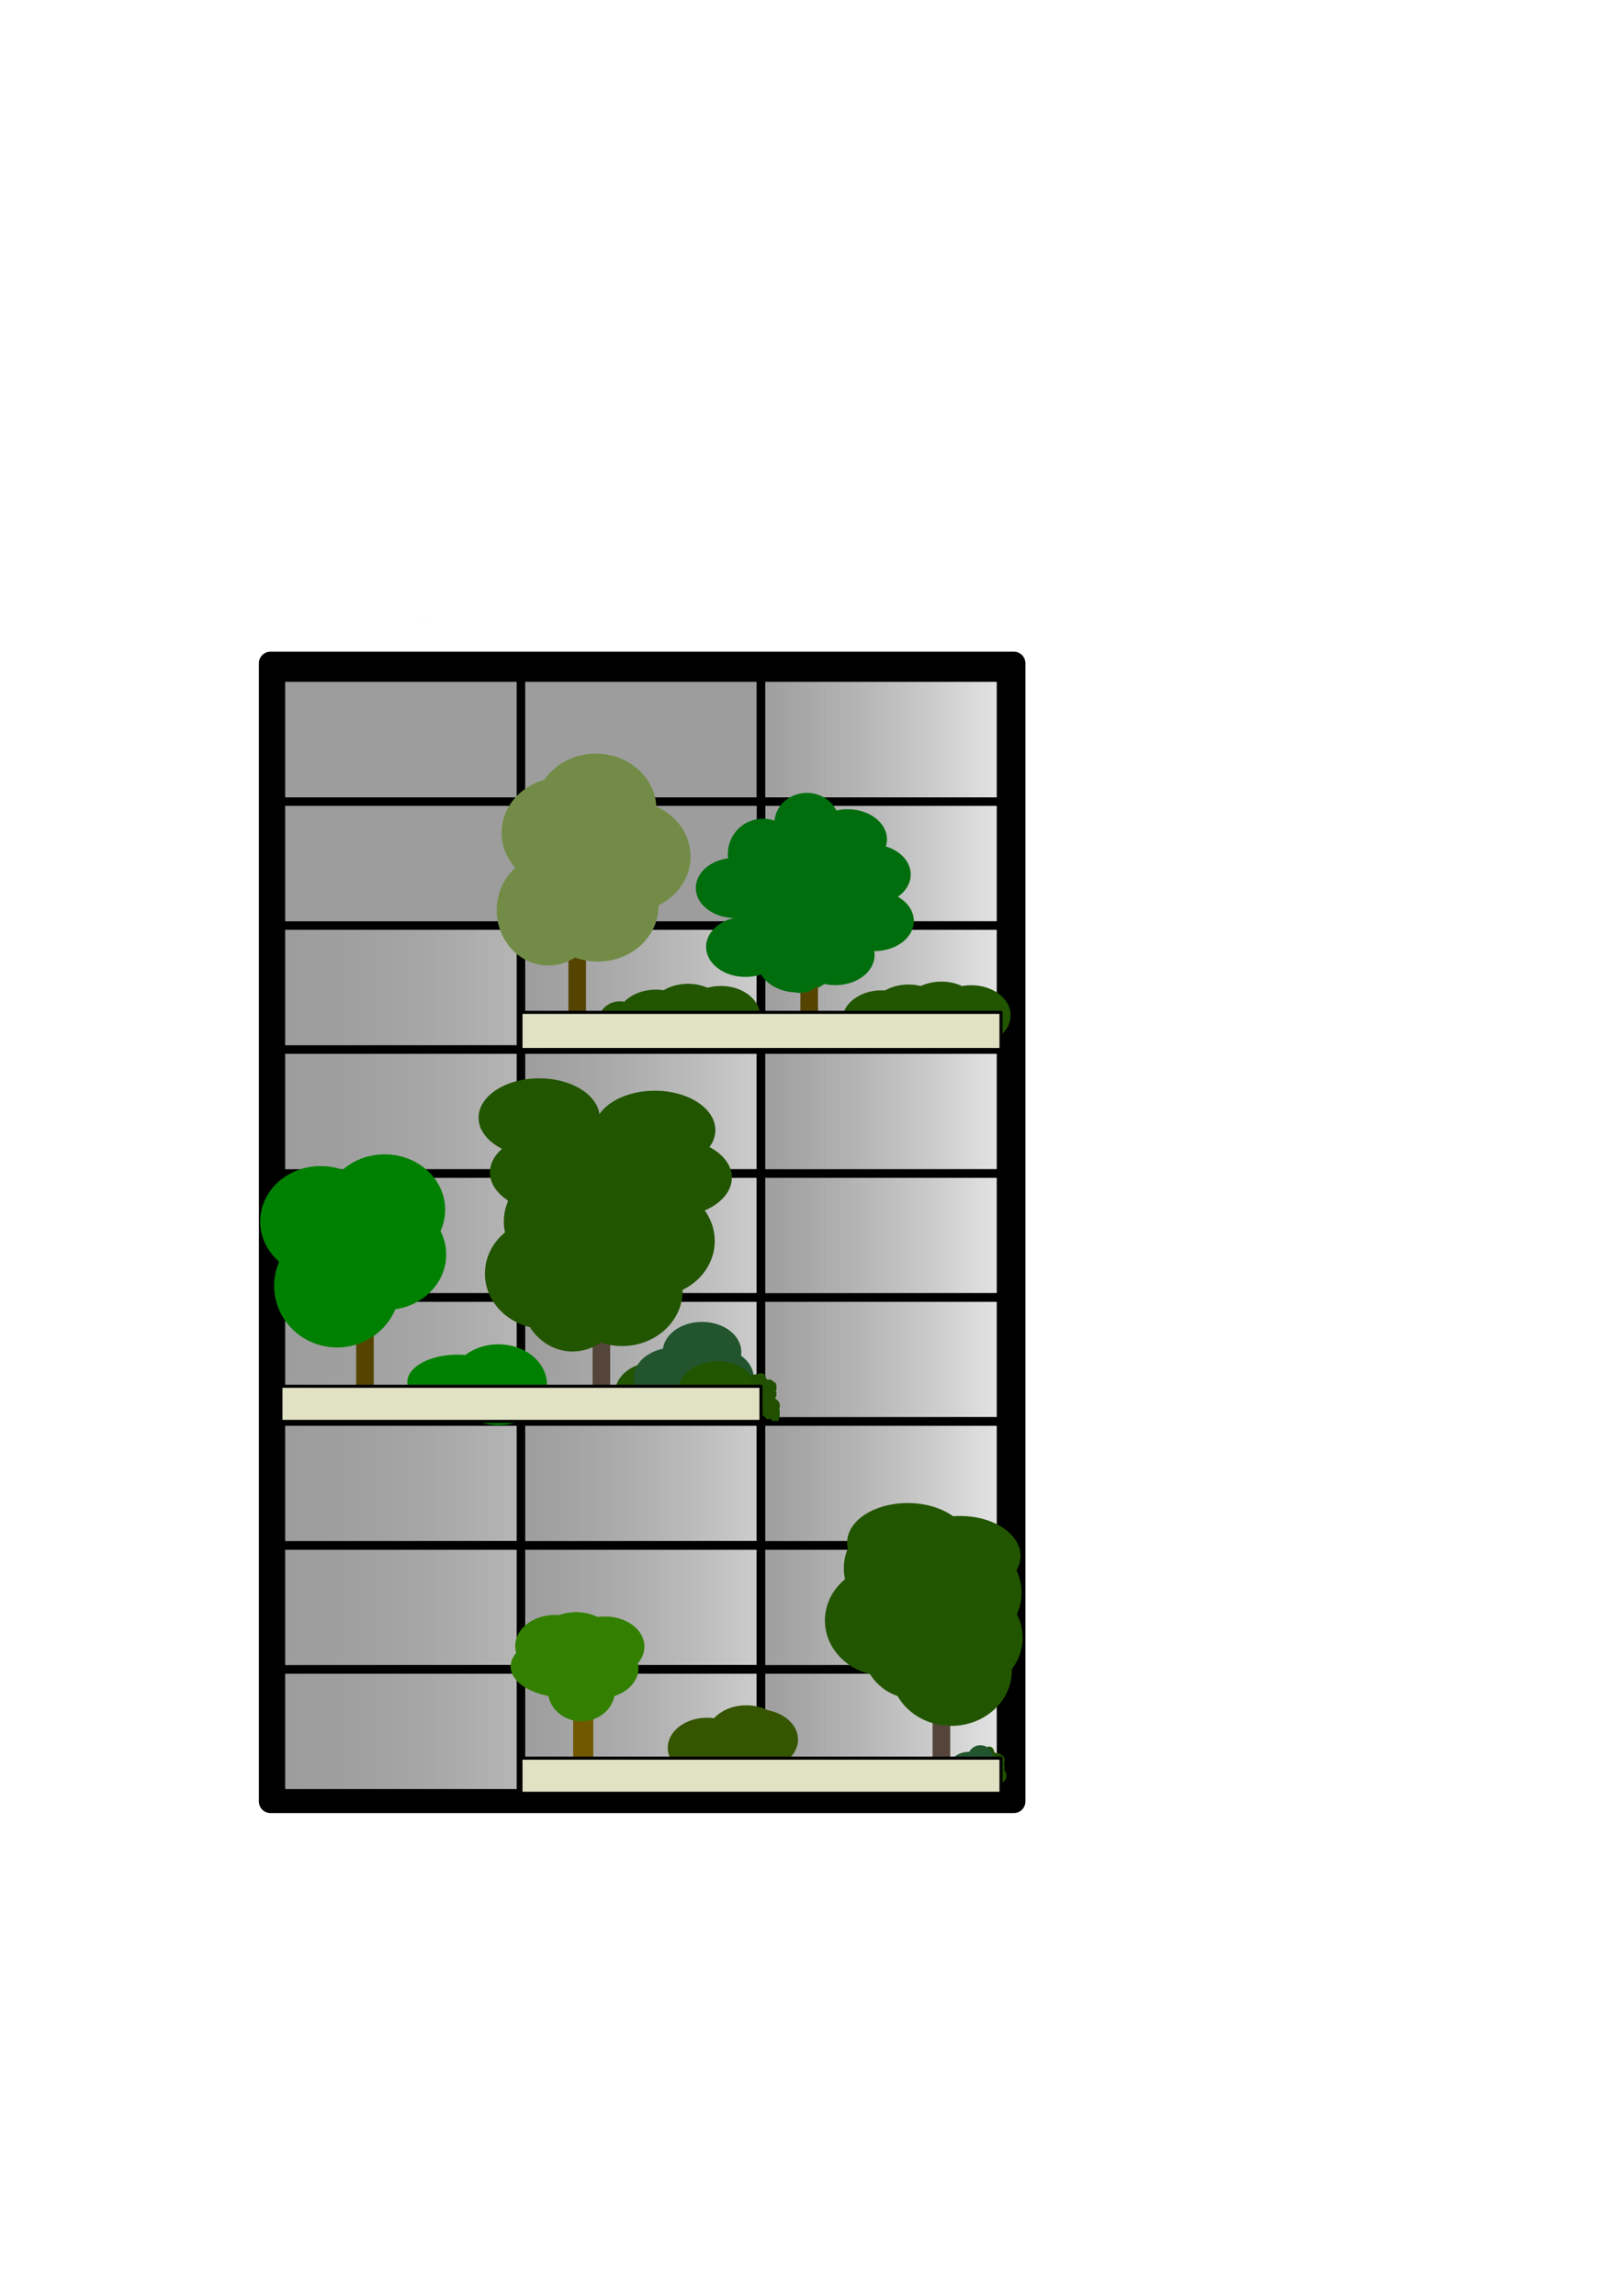 <?xml version="1.0" encoding="UTF-8" standalone="no"?>
<svg
   xmlns:osb="http://www.openswatchbook.org/uri/2009/osb"
   xmlns:dc="http://purl.org/dc/elements/1.1/"
   xmlns:cc="http://creativecommons.org/ns#"
   xmlns:rdf="http://www.w3.org/1999/02/22-rdf-syntax-ns#"
   xmlns:svg="http://www.w3.org/2000/svg"
   xmlns="http://www.w3.org/2000/svg"
   xmlns:xlink="http://www.w3.org/1999/xlink"
   xmlns:sodipodi="http://sodipodi.sourceforge.net/DTD/sodipodi-0.dtd"
   xmlns:inkscape="http://www.inkscape.org/namespaces/inkscape"
   width="210mm"
   height="297mm"
   viewBox="0 0 210 297"
   version="1.1"
   id="svg1399"
   inkscape:version="1.0.1 (3bc2e813f5, 2020-09-07)"
   sodipodi:docname="Building10.svg">
  <defs
     id="defs1393">
    <linearGradient
       inkscape:collect="always"
       id="linearGradient8743">
      <stop
         style="stop-color:#9d9d9d;stop-opacity:1;"
         offset="0"
         id="stop8739" />
      <stop
         style="stop-color:#9d9d9d;stop-opacity:0;"
         offset="1"
         id="stop8741" />
    </linearGradient>
    <linearGradient
       id="linearGradient2490"
       osb:paint="solid">
      <stop
         style="stop-color:#ffffff;stop-opacity:0;"
         offset="0"
         id="stop2488" />
    </linearGradient>
    <linearGradient
       inkscape:collect="always"
       xlink:href="#linearGradient8743"
       id="linearGradient8755"
       x1="97.913"
       y1="95.683"
       x2="130.07"
       y2="95.683"
       gradientUnits="userSpaceOnUse" />
    <linearGradient
       inkscape:collect="always"
       xlink:href="#linearGradient8743"
       id="linearGradient8757"
       x1="66.856"
       y1="95.683"
       x2="99.013"
       y2="95.683"
       gradientUnits="userSpaceOnUse" />
    <linearGradient
       inkscape:collect="always"
       xlink:href="#linearGradient8743"
       id="linearGradient8759"
       x1="35.799"
       y1="95.683"
       x2="67.956"
       y2="95.683"
       gradientUnits="userSpaceOnUse" />
    <linearGradient
       inkscape:collect="always"
       xlink:href="#linearGradient8743"
       id="linearGradient8763"
       x1="97.913"
       y1="111.719"
       x2="130.07"
       y2="111.719"
       gradientUnits="userSpaceOnUse" />
    <linearGradient
       inkscape:collect="always"
       xlink:href="#linearGradient8743"
       id="linearGradient8771"
       x1="97.913"
       y1="127.755"
       x2="130.07"
       y2="127.755"
       gradientUnits="userSpaceOnUse" />
    <linearGradient
       inkscape:collect="always"
       xlink:href="#linearGradient8743"
       id="linearGradient8779"
       x1="97.913"
       y1="143.791"
       x2="130.07"
       y2="143.791"
       gradientUnits="userSpaceOnUse" />
    <linearGradient
       inkscape:collect="always"
       xlink:href="#linearGradient8743"
       id="linearGradient8781"
       x1="66.856"
       y1="143.791"
       x2="99.013"
       y2="143.791"
       gradientUnits="userSpaceOnUse" />
    <linearGradient
       inkscape:collect="always"
       xlink:href="#linearGradient8743"
       id="linearGradient8783"
       x1="35.799"
       y1="143.791"
       x2="67.956"
       y2="143.791"
       gradientUnits="userSpaceOnUse" />
    <linearGradient
       inkscape:collect="always"
       xlink:href="#linearGradient8743"
       id="linearGradient8787"
       x1="97.913"
       y1="159.827"
       x2="130.07"
       y2="159.827"
       gradientUnits="userSpaceOnUse" />
    <linearGradient
       inkscape:collect="always"
       xlink:href="#linearGradient8743"
       id="linearGradient8789"
       x1="66.856"
       y1="159.827"
       x2="99.013"
       y2="159.827"
       gradientUnits="userSpaceOnUse" />
    <linearGradient
       inkscape:collect="always"
       xlink:href="#linearGradient8743"
       id="linearGradient8791"
       x1="35.799"
       y1="159.827"
       x2="67.956"
       y2="159.827"
       gradientUnits="userSpaceOnUse" />
    <linearGradient
       inkscape:collect="always"
       xlink:href="#linearGradient8743"
       id="linearGradient8795"
       x1="97.913"
       y1="175.863"
       x2="130.07"
       y2="175.863"
       gradientUnits="userSpaceOnUse" />
    <linearGradient
       inkscape:collect="always"
       xlink:href="#linearGradient8743"
       id="linearGradient8797"
       x1="66.856"
       y1="175.863"
       x2="99.013"
       y2="175.863"
       gradientUnits="userSpaceOnUse" />
    <linearGradient
       inkscape:collect="always"
       xlink:href="#linearGradient8743"
       id="linearGradient8799"
       x1="35.799"
       y1="175.863"
       x2="67.956"
       y2="175.863"
       gradientUnits="userSpaceOnUse" />
    <linearGradient
       inkscape:collect="always"
       xlink:href="#linearGradient8743"
       id="linearGradient8803"
       x1="97.913"
       y1="191.9"
       x2="130.07"
       y2="191.9"
       gradientUnits="userSpaceOnUse" />
    <linearGradient
       inkscape:collect="always"
       xlink:href="#linearGradient8743"
       id="linearGradient8805"
       x1="66.856"
       y1="191.9"
       x2="99.013"
       y2="191.9"
       gradientUnits="userSpaceOnUse" />
    <linearGradient
       inkscape:collect="always"
       xlink:href="#linearGradient8743"
       id="linearGradient8807"
       x1="35.799"
       y1="191.9"
       x2="67.956"
       y2="191.9"
       gradientUnits="userSpaceOnUse" />
    <linearGradient
       inkscape:collect="always"
       xlink:href="#linearGradient8743"
       id="linearGradient8811"
       x1="97.913"
       y1="207.936"
       x2="130.07"
       y2="207.936"
       gradientUnits="userSpaceOnUse" />
    <linearGradient
       inkscape:collect="always"
       xlink:href="#linearGradient8743"
       id="linearGradient8813"
       x1="66.856"
       y1="207.936"
       x2="99.013"
       y2="207.936"
       gradientUnits="userSpaceOnUse" />
    <linearGradient
       inkscape:collect="always"
       xlink:href="#linearGradient8743"
       id="linearGradient8815"
       x1="35.799"
       y1="207.936"
       x2="67.956"
       y2="207.936"
       gradientUnits="userSpaceOnUse" />
    <linearGradient
       inkscape:collect="always"
       xlink:href="#linearGradient8743"
       id="linearGradient8819"
       x1="97.913"
       y1="223.972"
       x2="130.07"
       y2="223.972"
       gradientUnits="userSpaceOnUse" />
    <linearGradient
       inkscape:collect="always"
       xlink:href="#linearGradient8743"
       id="linearGradient8821"
       x1="66.856"
       y1="223.972"
       x2="99.013"
       y2="223.972"
       gradientUnits="userSpaceOnUse" />
    <linearGradient
       inkscape:collect="always"
       xlink:href="#linearGradient8743"
       id="linearGradient8823"
       x1="35.799"
       y1="223.972"
       x2="67.956"
       y2="223.972"
       gradientUnits="userSpaceOnUse" />
    <linearGradient
       inkscape:collect="always"
       xlink:href="#linearGradient8743"
       id="linearGradient8839"
       x1="33.497"
       y1="160.095"
       x2="163.146"
       y2="160.095"
       gradientUnits="userSpaceOnUse" />
    <linearGradient
       inkscape:collect="always"
       xlink:href="#linearGradient8743"
       id="linearGradient8755-6"
       x1="97.913"
       y1="95.683"
       x2="130.07"
       y2="95.683"
       gradientUnits="userSpaceOnUse" />
    <linearGradient
       inkscape:collect="always"
       xlink:href="#linearGradient8743"
       id="linearGradient8755-6-4"
       x1="97.913"
       y1="95.683"
       x2="130.07"
       y2="95.683"
       gradientUnits="userSpaceOnUse" />
    <linearGradient
       inkscape:collect="always"
       xlink:href="#linearGradient8743"
       id="linearGradient8755-6-0"
       x1="97.913"
       y1="95.683"
       x2="130.07"
       y2="95.683"
       gradientUnits="userSpaceOnUse" />
    <linearGradient
       inkscape:collect="always"
       xlink:href="#linearGradient8743"
       id="linearGradient8755-6-7"
       x1="97.913"
       y1="95.683"
       x2="130.07"
       y2="95.683"
       gradientUnits="userSpaceOnUse" />
  </defs>
  <sodipodi:namedview
     id="base"
     pagecolor="#ffffff"
     bordercolor="#666666"
     borderopacity="1.0"
     inkscape:pageopacity="0.0"
     inkscape:pageshadow="2"
     inkscape:zoom="0.7"
     inkscape:cx="299.18254"
     inkscape:cy="626.59933"
     inkscape:document-units="mm"
     inkscape:current-layer="layer4"
     inkscape:document-rotation="0"
     showgrid="false"
     inkscape:window-width="1357"
     inkscape:window-height="1198"
     inkscape:window-x="5460"
     inkscape:window-y="347"
     inkscape:window-maximized="0" />
  <g
     inkscape:label="Building"
     inkscape:groupmode="layer"
     id="layer1"
     style="display:inline">
    <rect
       style="display:inline;fill:url(#linearGradient8839);fill-opacity:1;fill-rule:evenodd;stroke:#000000;stroke-width:3;stroke-linejoin:round;stroke-miterlimit:0;stroke-dasharray:none;stroke-opacity:1"
       id="rect1962"
       width="96.18"
       height="147.247"
       x="34.997"
       y="85.803" />
  </g>
  <g
     inkscape:groupmode="layer"
     id="layer4"
     inkscape:label="Windows"
     style="display:inline;opacity:1">
    <rect
       style="display:inline;opacity:1;fill:url(#linearGradient8823);fill-opacity:1;fill-rule:nonzero;stroke:#000000;stroke-width:1.1;stroke-linejoin:round;stroke-miterlimit:0;stroke-dasharray:none;stroke-opacity:1"
       id="rect2004-2"
       width="31.057"
       height="16.036"
       x="36.349"
       y="215.954" />
    <rect
       style="display:inline;opacity:1;fill:url(#linearGradient8821);fill-opacity:1;fill-rule:nonzero;stroke:#000000;stroke-width:1.1;stroke-linejoin:round;stroke-miterlimit:0;stroke-dasharray:none;stroke-opacity:1"
       id="rect2004-3-8"
       width="31.057"
       height="16.036"
       x="67.406"
       y="215.954" />
    <rect
       style="display:inline;opacity:1;fill:url(#linearGradient8819);fill-opacity:1;fill-rule:nonzero;stroke:#000000;stroke-width:1.1;stroke-linejoin:round;stroke-miterlimit:0;stroke-dasharray:none;stroke-opacity:1"
       id="rect2004-3-9-1"
       width="31.057"
       height="16.036"
       x="98.463"
       y="215.954" />
    <rect
       style="display:inline;opacity:1;fill:url(#linearGradient8815);fill-opacity:1;fill-rule:nonzero;stroke:#000000;stroke-width:1.1;stroke-linejoin:round;stroke-miterlimit:0;stroke-dasharray:none;stroke-opacity:1"
       id="rect2004-5"
       width="31.057"
       height="16.036"
       x="36.349"
       y="199.918" />
    <rect
       style="display:inline;opacity:1;fill:url(#linearGradient8813);fill-opacity:1;fill-rule:nonzero;stroke:#000000;stroke-width:1.1;stroke-linejoin:round;stroke-miterlimit:0;stroke-dasharray:none;stroke-opacity:1"
       id="rect2004-3-08"
       width="31.057"
       height="16.036"
       x="67.406"
       y="199.918" />
    <rect
       style="display:inline;opacity:1;fill:url(#linearGradient8811);fill-opacity:1;fill-rule:nonzero;stroke:#000000;stroke-width:1.1;stroke-linejoin:round;stroke-miterlimit:0;stroke-dasharray:none;stroke-opacity:1"
       id="rect2004-3-9-3"
       width="31.057"
       height="16.036"
       x="98.463"
       y="199.918" />
    <rect
       style="display:inline;opacity:1;fill:url(#linearGradient8807);fill-opacity:1;fill-rule:nonzero;stroke:#000000;stroke-width:1.1;stroke-linejoin:round;stroke-miterlimit:0;stroke-dasharray:none;stroke-opacity:1"
       id="rect2004-0"
       width="31.057"
       height="16.036"
       x="36.349"
       y="183.881" />
    <rect
       style="display:inline;opacity:1;fill:url(#linearGradient8805);fill-opacity:1;fill-rule:nonzero;stroke:#000000;stroke-width:1.1;stroke-linejoin:round;stroke-miterlimit:0;stroke-dasharray:none;stroke-opacity:1"
       id="rect2004-3-7"
       width="31.057"
       height="16.036"
       x="67.406"
       y="183.881" />
    <rect
       style="display:inline;opacity:1;fill:url(#linearGradient8803);fill-opacity:1;fill-rule:nonzero;stroke:#000000;stroke-width:1.1;stroke-linejoin:round;stroke-miterlimit:0;stroke-dasharray:none;stroke-opacity:1"
       id="rect2004-3-9-5"
       width="31.057"
       height="16.036"
       x="98.463"
       y="183.881" />
    <rect
       style="display:inline;opacity:1;fill:url(#linearGradient8799);fill-opacity:1;fill-rule:nonzero;stroke:#000000;stroke-width:1.1;stroke-linejoin:round;stroke-miterlimit:0;stroke-dasharray:none;stroke-opacity:1"
       id="rect2004-07"
       width="31.057"
       height="16.036"
       x="36.349"
       y="167.845" />
    <rect
       style="display:inline;opacity:1;fill:url(#linearGradient8797);fill-opacity:1;fill-rule:nonzero;stroke:#000000;stroke-width:1.1;stroke-linejoin:round;stroke-miterlimit:0;stroke-dasharray:none;stroke-opacity:1"
       id="rect2004-3-2"
       width="31.057"
       height="16.036"
       x="67.406"
       y="167.845" />
    <rect
       style="display:inline;opacity:1;fill:url(#linearGradient8795);fill-opacity:1;fill-rule:nonzero;stroke:#000000;stroke-width:1.1;stroke-linejoin:round;stroke-miterlimit:0;stroke-dasharray:none;stroke-opacity:1"
       id="rect2004-3-9-33"
       width="31.057"
       height="16.036"
       x="98.463"
       y="167.845" />
    <rect
       style="display:inline;opacity:1;fill:url(#linearGradient8791);fill-opacity:1;fill-rule:nonzero;stroke:#000000;stroke-width:1.1;stroke-linejoin:round;stroke-miterlimit:0;stroke-dasharray:none;stroke-opacity:1"
       id="rect2004-8"
       width="31.057"
       height="16.036"
       x="36.349"
       y="151.809" />
    <rect
       style="display:inline;opacity:1;fill:url(#linearGradient8789);fill-opacity:1;fill-rule:nonzero;stroke:#000000;stroke-width:1.1;stroke-linejoin:round;stroke-miterlimit:0;stroke-dasharray:none;stroke-opacity:1"
       id="rect2004-3-96"
       width="31.057"
       height="16.036"
       x="67.406"
       y="151.809" />
    <rect
       style="display:inline;opacity:1;fill:url(#linearGradient8787);fill-opacity:1;fill-rule:nonzero;stroke:#000000;stroke-width:1.1;stroke-linejoin:round;stroke-miterlimit:0;stroke-dasharray:none;stroke-opacity:1"
       id="rect2004-3-9-7"
       width="31.057"
       height="16.036"
       x="98.463"
       y="151.809" />
    <rect
       style="display:inline;opacity:1;fill:url(#linearGradient8783);fill-opacity:1;fill-rule:nonzero;stroke:#000000;stroke-width:1.1;stroke-linejoin:round;stroke-miterlimit:0;stroke-dasharray:none;stroke-opacity:1"
       id="rect2004-7"
       width="31.057"
       height="16.036"
       x="36.349"
       y="135.773" />
    <rect
       style="display:inline;opacity:1;fill:url(#linearGradient8781);fill-opacity:1;fill-rule:nonzero;stroke:#000000;stroke-width:1.1;stroke-linejoin:round;stroke-miterlimit:0;stroke-dasharray:none;stroke-opacity:1"
       id="rect2004-3-5"
       width="31.057"
       height="16.036"
       x="67.406"
       y="135.773" />
    <rect
       style="display:inline;opacity:1;fill:url(#linearGradient8779);fill-opacity:1;fill-rule:nonzero;stroke:#000000;stroke-width:1.1;stroke-linejoin:round;stroke-miterlimit:0;stroke-dasharray:none;stroke-opacity:1"
       id="rect2004-3-9-50"
       width="31.057"
       height="16.036"
       x="98.463"
       y="135.773" />
    <rect
       style="display:inline;opacity:1;fill:url(#linearGradient8771);fill-opacity:1;fill-rule:nonzero;stroke:#000000;stroke-width:1.1;stroke-linejoin:round;stroke-miterlimit:0;stroke-dasharray:none;stroke-opacity:1"
       id="rect2004-3-9-9"
       width="31.057"
       height="16.036"
       x="98.463"
       y="119.737" />
    <rect
       style="display:inline;opacity:1;fill:url(#linearGradient8763);fill-opacity:1;fill-rule:nonzero;stroke:#000000;stroke-width:1.1;stroke-linejoin:round;stroke-miterlimit:0;stroke-dasharray:none;stroke-opacity:1"
       id="rect2004-3-9-51"
       width="31.057"
       height="16.036"
       x="98.463"
       y="103.701" />
    <rect
       style="display:inline;opacity:1;fill:url(#linearGradient8759);fill-opacity:1;fill-rule:nonzero;stroke:#000000;stroke-width:1.1;stroke-linejoin:round;stroke-miterlimit:0;stroke-dasharray:none;stroke-opacity:1"
       id="rect2004-4"
       width="31.057"
       height="16.036"
       x="36.349"
       y="119.737" />
    <rect
       style="display:inline;opacity:1;fill:url(#linearGradient8757);fill-opacity:1;fill-rule:nonzero;stroke:#000000;stroke-width:1.1;stroke-linejoin:round;stroke-miterlimit:0;stroke-dasharray:none;stroke-opacity:1"
       id="rect2004-3-79"
       width="31.057"
       height="16.036"
       x="67.406"
       y="119.737" />
    <rect
       style="display:inline;opacity:1;fill:url(#linearGradient8755);fill-opacity:1;fill-rule:nonzero;stroke:#000000;stroke-width:1.1;stroke-linejoin:round;stroke-miterlimit:0;stroke-dasharray:none;stroke-opacity:1"
       id="rect2004-3-9-517"
       width="31.057"
       height="16.036"
       x="67.406"
       y="103.701" />
    <rect
       style="display:inline;opacity:1;fill:url(#linearGradient8755-6);fill-opacity:1;fill-rule:nonzero;stroke:#000000;stroke-width:1.1;stroke-linejoin:round;stroke-miterlimit:0;stroke-dasharray:none;stroke-opacity:1"
       id="rect2004-3-9-517-3"
       width="31.057"
       height="16.036"
       x="36.349"
       y="103.701" />
    <rect
       style="display:inline;opacity:1;fill:url(#linearGradient8755-6-4);fill-opacity:1;fill-rule:nonzero;stroke:#000000;stroke-width:1.1;stroke-linejoin:round;stroke-miterlimit:0;stroke-dasharray:none;stroke-opacity:1"
       id="rect2004-3-9-517-3-6"
       width="31.057"
       height="16.036"
       x="36.349"
       y="87.664" />
    <rect
       style="display:inline;opacity:1;fill:url(#linearGradient8755-6-0);fill-opacity:1;fill-rule:nonzero;stroke:#000000;stroke-width:1.1;stroke-linejoin:round;stroke-miterlimit:0;stroke-dasharray:none;stroke-opacity:1"
       id="rect2004-3-9-517-3-5"
       width="31.057"
       height="16.036"
       x="67.406"
       y="87.664" />
    <rect
       style="display:inline;opacity:1;fill:url(#linearGradient8755-6-7);fill-opacity:1;fill-rule:nonzero;stroke:#000000;stroke-width:1.1;stroke-linejoin:round;stroke-miterlimit:0;stroke-dasharray:none;stroke-opacity:1"
       id="rect2004-3-9-517-3-7"
       width="31.057"
       height="16.036"
       x="98.463"
       y="87.664" />
  </g>
  <g
     inkscape:groupmode="layer"
     id="layer6"
     inkscape:label="Trees"
     style="display:inline">
    <rect
       style="opacity:1;fill:#554400;fill-opacity:1;fill-rule:nonzero;stroke:none;stroke-width:0.4;stroke-linejoin:round;stroke-miterlimit:0;stroke-dasharray:none;stroke-opacity:1"
       id="rect8916"
       width="2.277"
       height="22.276"
       x="46.082"
       y="156.962" />
    <ellipse
       style="opacity:1;fill:#008000;fill-opacity:1;fill-rule:nonzero;stroke:none;stroke-width:0.4;stroke-linejoin:round;stroke-miterlimit:0;stroke-dasharray:none;stroke-opacity:1"
       id="path9074"
       cx="41.499"
       cy="158.014"
       rx="7.835"
       ry="7.166" />
    <path
       style="opacity:1;fill:#205000;fill-opacity:1;fill-rule:nonzero;stroke:none;stroke-width:0.4;stroke-linejoin:round;stroke-miterlimit:0;stroke-dasharray:none;stroke-opacity:1"
       id="path9076"
       sodipodi:type="arc"
       sodipodi:cx="54.882126"
       sodipodi:cy="80.631874"
       sodipodi:rx="0.058465209"
       sodipodi:ry="0.016704345"
       sodipodi:start="6.24594"
       sodipodi:end="6.245172"
       sodipodi:arc-type="slice"
       d="m 54.941,80.631 a 0.058,0.017 0 0 1 -0.056,0.017 0.058,0.017 0 0 1 -0.061,-0.016 0.058,0.017 0 0 1 0.056,-0.017 0.058,0.017 0 0 1 0.061,0.016 l -0.058,6.35e-4 z" />
    <ellipse
       style="display:inline;opacity:1;fill:#008000;fill-opacity:1;fill-rule:nonzero;stroke:none;stroke-width:0.4;stroke-linejoin:round;stroke-miterlimit:0;stroke-dasharray:none;stroke-opacity:1"
       id="path9074-1"
       cx="49.765"
       cy="156.499"
       rx="7.835"
       ry="7.166" />
    <ellipse
       style="display:inline;opacity:1;fill:#008000;fill-opacity:1;fill-rule:nonzero;stroke:none;stroke-width:0.4;stroke-linejoin:round;stroke-miterlimit:0;stroke-dasharray:none;stroke-opacity:1"
       id="path9074-97"
       cx="49.899"
       cy="162.299"
       rx="7.835"
       ry="7.166" />
    <ellipse
       style="display:inline;opacity:1;fill:#008000;fill-opacity:1;fill-rule:nonzero;stroke:none;stroke-width:0.4;stroke-linejoin:round;stroke-miterlimit:0;stroke-dasharray:none;stroke-opacity:1"
       id="path9074-19"
       cx="43.62"
       cy="166.333"
       rx="8.15"
       ry="7.981" />
    <ellipse
       style="opacity:1;fill:#008000;fill-opacity:1;fill-rule:nonzero;stroke:none;stroke-width:0.4;stroke-linejoin:round;stroke-miterlimit:0;stroke-dasharray:none;stroke-opacity:1"
       id="path9129"
       cx="39.653"
       cy="169.319"
       rx="1.071"
       ry="0.757" />
    <rect
       style="display:inline;opacity:1;fill:#554439;fill-opacity:1;fill-rule:nonzero;stroke:none;stroke-width:0.4;stroke-linejoin:round;stroke-miterlimit:0;stroke-dasharray:none;stroke-opacity:1"
       id="rect8916-2"
       width="2.277"
       height="22.276"
       x="120.667"
       y="206.503" />
    <ellipse
       style="display:inline;opacity:1;fill:#225500;fill-opacity:1;fill-rule:nonzero;stroke:none;stroke-width:0.4;stroke-linejoin:round;stroke-miterlimit:0;stroke-dasharray:none;stroke-opacity:1"
       id="path9074-5"
       cx="114.572"
       cy="209.634"
       rx="7.835"
       ry="7.166" />
    <path
       style="display:inline;opacity:1;fill:#225500;fill-opacity:1;fill-rule:nonzero;stroke:none;stroke-width:0.4;stroke-linejoin:round;stroke-miterlimit:0;stroke-dasharray:none;stroke-opacity:1"
       id="path9076-4"
       sodipodi:type="arc"
       sodipodi:cx="98.410057"
       sodipodi:cy="210.35361"
       sodipodi:rx="0.058465209"
       sodipodi:ry="0.016704345"
       sodipodi:start="6.24594"
       sodipodi:end="6.245172"
       sodipodi:arc-type="slice"
       d="m 98.468,210.353 a 0.058,0.017 0 0 1 -0.056,0.017 0.058,0.017 0 0 1 -0.061,-0.016 0.058,0.017 0 0 1 0.056,-0.017 0.058,0.017 0 0 1 0.061,0.016 l -0.058,6.4e-4 z" />
    <ellipse
       style="display:inline;opacity:1;fill:#225500;fill-opacity:1;fill-rule:nonzero;stroke:none;stroke-width:0.4;stroke-linejoin:round;stroke-miterlimit:0;stroke-dasharray:none;stroke-opacity:1"
       id="path9074-9-4"
       cx="117.017"
       cy="202.888"
       rx="7.835"
       ry="7.166" />
    <ellipse
       style="display:inline;opacity:1;fill:#225500;fill-opacity:1;fill-rule:nonzero;stroke:none;stroke-width:0.4;stroke-linejoin:round;stroke-miterlimit:0;stroke-dasharray:none;stroke-opacity:1"
       id="path9074-1-5"
       cx="124.35"
       cy="206.04"
       rx="7.835"
       ry="7.166" />
    <ellipse
       style="display:inline;opacity:1;fill:#225500;fill-opacity:1;fill-rule:nonzero;stroke:none;stroke-width:0.4;stroke-linejoin:round;stroke-miterlimit:0;stroke-dasharray:none;stroke-opacity:1"
       id="path9074-4-2"
       cx="124.216"
       cy="201.278"
       rx="7.835"
       ry="5.162" />
    <ellipse
       style="display:inline;opacity:1;fill:#225500;fill-opacity:1;fill-rule:nonzero;stroke:none;stroke-width:0.4;stroke-linejoin:round;stroke-miterlimit:0;stroke-dasharray:none;stroke-opacity:1"
       id="path9074-97-5"
       cx="124.484"
       cy="211.84"
       rx="7.835"
       ry="7.166" />
    <ellipse
       style="display:inline;opacity:1;fill:#225500;fill-opacity:1;fill-rule:nonzero;stroke:none;stroke-width:0.4;stroke-linejoin:round;stroke-miterlimit:0;stroke-dasharray:none;stroke-opacity:1"
       id="path9074-19-2"
       cx="118.072"
       cy="212.467"
       rx="6.68"
       ry="7.246" />
    <ellipse
       style="display:inline;opacity:1;fill:#225500;fill-opacity:1;fill-rule:nonzero;stroke:none;stroke-width:0.4;stroke-linejoin:round;stroke-miterlimit:0;stroke-dasharray:none;stroke-opacity:1"
       id="path9074-2-4"
       cx="117.452"
       cy="199.537"
       rx="7.835"
       ry="5.095" />
    <ellipse
       style="display:inline;opacity:1;fill:#225500;fill-opacity:1;fill-rule:nonzero;stroke:none;stroke-width:0.4;stroke-linejoin:round;stroke-miterlimit:0;stroke-dasharray:none;stroke-opacity:1"
       id="path9074-6-3"
       cx="123.09"
       cy="216.101"
       rx="7.835"
       ry="7.166" />
    <rect
       style="display:inline;opacity:1;fill:#705800;fill-opacity:1;fill-rule:nonzero;stroke:none;stroke-width:0.4;stroke-linejoin:round;stroke-miterlimit:0;stroke-dasharray:none;stroke-opacity:1"
       id="rect8916-8"
       width="2.604"
       height="12.528"
       x="74.162"
       y="216.852" />
    <path
       style="display:inline;opacity:1;fill:#008000;fill-opacity:1;fill-rule:nonzero;stroke:none;stroke-width:0.4;stroke-linejoin:round;stroke-miterlimit:0;stroke-dasharray:none;stroke-opacity:1"
       id="path9076-7"
       sodipodi:type="arc"
       sodipodi:cx="45.365417"
       sodipodi:cy="169.90686"
       sodipodi:rx="0.066868626"
       sodipodi:ry="0.0093946066"
       sodipodi:start="6.24594"
       sodipodi:end="6.245172"
       sodipodi:arc-type="slice"
       d="m 45.432,169.907 a 0.067,0.009 0 0 1 -0.064,0.01 0.067,0.009 0 0 1 -0.069,-0.009 0.067,0.009 0 0 1 0.064,-0.01 0.067,0.009 0 0 1 0.069,0.009 l -0.067,3.6e-4 z" />
    <ellipse
       style="display:inline;opacity:1;fill:#338000;fill-opacity:1;fill-rule:nonzero;stroke:none;stroke-width:0.4;stroke-linejoin:round;stroke-miterlimit:0;stroke-dasharray:none;stroke-opacity:1"
       id="path9074-1-2"
       cx="73.296"
       cy="215.589"
       rx="7.224"
       ry="4.03" />
    <ellipse
       style="display:inline;opacity:1;fill:#338000;fill-opacity:1;fill-rule:nonzero;stroke:none;stroke-width:0.4;stroke-linejoin:round;stroke-miterlimit:0;stroke-dasharray:none;stroke-opacity:1"
       id="path9074-4-8"
       cx="74.546"
       cy="212.452"
       rx="5.086"
       ry="3.897" />
    <ellipse
       style="display:inline;opacity:1;fill:#338000;fill-opacity:1;fill-rule:nonzero;stroke:none;stroke-width:0.4;stroke-linejoin:round;stroke-miterlimit:0;stroke-dasharray:none;stroke-opacity:1"
       id="path9074-2-7"
       cx="75.229"
       cy="218.652"
       rx="4.351"
       ry="4.03" />
    <ellipse
       style="display:inline;opacity:1;fill:#338000;fill-opacity:1;fill-rule:nonzero;stroke:none;stroke-width:0.4;stroke-linejoin:round;stroke-miterlimit:0;stroke-dasharray:none;stroke-opacity:1"
       id="path9074-4-8-77"
       cx="77.521"
       cy="215.82"
       rx="5.086"
       ry="3.897" />
    <ellipse
       style="display:inline;opacity:1;fill:#365500;fill-opacity:1;fill-rule:nonzero;stroke:none;stroke-width:0.4;stroke-linejoin:round;stroke-miterlimit:0;stroke-dasharray:none;stroke-opacity:1"
       id="path9074-4-8-4"
       cx="91.486"
       cy="226.11"
       rx="5.086"
       ry="3.897" />
    <ellipse
       style="display:inline;opacity:1;fill:#365500;fill-opacity:1;fill-rule:nonzero;stroke:none;stroke-width:0.4;stroke-linejoin:round;stroke-miterlimit:0;stroke-dasharray:none;stroke-opacity:1"
       id="path9074-4-8-25"
       cx="96.564"
       cy="224.506"
       rx="5.086"
       ry="3.897" />
    <ellipse
       style="display:inline;opacity:1;fill:#365500;fill-opacity:1;fill-rule:nonzero;stroke:none;stroke-width:0.4;stroke-linejoin:round;stroke-miterlimit:0;stroke-dasharray:none;stroke-opacity:1"
       id="path9074-4-8-69"
       cx="98.168"
       cy="225.041"
       rx="5.086"
       ry="3.897" />
    <ellipse
       style="opacity:1;fill:#365500;fill-opacity:1;fill-rule:nonzero;stroke:none;stroke-width:0.4;stroke-linejoin:round;stroke-miterlimit:0;stroke-dasharray:none;stroke-opacity:1"
       id="path9259"
       cx="99.972"
       cy="226.11"
       rx="0.601"
       ry="0.535" />
    <ellipse
       style="opacity:1;fill:#365500;fill-opacity:1;fill-rule:nonzero;stroke:none;stroke-width:0.4;stroke-linejoin:round;stroke-miterlimit:0;stroke-dasharray:none;stroke-opacity:1"
       id="path9261"
       cx="100.039"
       cy="223.972"
       rx="0.535"
       ry="0.267" />
    <rect
       style="display:inline;opacity:1;fill:#554439;fill-opacity:1;fill-rule:nonzero;stroke:none;stroke-width:0.4;stroke-linejoin:round;stroke-miterlimit:0;stroke-dasharray:none;stroke-opacity:1"
       id="rect8916-2-7"
       width="2.277"
       height="22.276"
       x="76.674"
       y="161.629" />
    <ellipse
       style="display:inline;opacity:1;fill:#225500;fill-opacity:1;fill-rule:nonzero;stroke:none;stroke-width:0.4;stroke-linejoin:round;stroke-miterlimit:0;stroke-dasharray:none;stroke-opacity:1"
       id="path9074-5-9"
       cx="70.579"
       cy="164.761"
       rx="7.835"
       ry="7.166" />
    <ellipse
       style="display:inline;opacity:1;fill:#225500;fill-opacity:1;fill-rule:nonzero;stroke:none;stroke-width:0.4;stroke-linejoin:round;stroke-miterlimit:0;stroke-dasharray:none;stroke-opacity:1"
       id="path9074-9-4-8"
       cx="73.024"
       cy="158.015"
       rx="7.835"
       ry="7.166" />
    <ellipse
       style="display:inline;opacity:1;fill:#225500;fill-opacity:1;fill-rule:nonzero;stroke:none;stroke-width:0.4;stroke-linejoin:round;stroke-miterlimit:0;stroke-dasharray:none;stroke-opacity:1"
       id="path9074-1-5-2"
       cx="80.357"
       cy="161.167"
       rx="7.835"
       ry="7.166" />
    <ellipse
       style="display:inline;opacity:1;fill:#225500;fill-opacity:1;fill-rule:nonzero;stroke:none;stroke-width:0.4;stroke-linejoin:round;stroke-miterlimit:0;stroke-dasharray:none;stroke-opacity:1"
       id="path9074-4-2-3"
       cx="80.223"
       cy="156.405"
       rx="7.835"
       ry="5.162" />
    <ellipse
       style="display:inline;opacity:1;fill:#225500;fill-opacity:1;fill-rule:nonzero;stroke:none;stroke-width:0.4;stroke-linejoin:round;stroke-miterlimit:0;stroke-dasharray:none;stroke-opacity:1"
       id="path9074-97-5-3"
       cx="80.491"
       cy="166.967"
       rx="7.835"
       ry="7.166" />
    <ellipse
       style="display:inline;opacity:1;fill:#225500;fill-opacity:1;fill-rule:nonzero;stroke:none;stroke-width:0.4;stroke-linejoin:round;stroke-miterlimit:0;stroke-dasharray:none;stroke-opacity:1"
       id="path9074-19-2-0"
       cx="74.079"
       cy="167.593"
       rx="6.68"
       ry="7.246" />
    <ellipse
       style="display:inline;opacity:1;fill:#225500;fill-opacity:1;fill-rule:nonzero;stroke:none;stroke-width:0.4;stroke-linejoin:round;stroke-miterlimit:0;stroke-dasharray:none;stroke-opacity:1"
       id="path9074-2-4-5"
       cx="73.459"
       cy="154.664"
       rx="7.835"
       ry="5.095" />
    <ellipse
       style="display:inline;opacity:1;fill:#225500;fill-opacity:1;fill-rule:nonzero;stroke:none;stroke-width:0.4;stroke-linejoin:round;stroke-miterlimit:0;stroke-dasharray:none;stroke-opacity:1"
       id="path9074-6-3-0"
       cx="84.643"
       cy="160.537"
       rx="7.835"
       ry="7.166" />
    <ellipse
       style="display:inline;opacity:1;fill:#225500;fill-opacity:1;fill-rule:nonzero;stroke:none;stroke-width:0.4;stroke-linejoin:round;stroke-miterlimit:0;stroke-dasharray:none;stroke-opacity:1"
       id="path9074-4-8-69-7-8"
       cx="84.686"
       cy="180.116"
       rx="5.086"
       ry="3.897" />
    <ellipse
       style="display:inline;opacity:1;fill:#22552e;fill-opacity:1;fill-rule:nonzero;stroke:none;stroke-width:0.4;stroke-linejoin:round;stroke-miterlimit:0;stroke-dasharray:none;stroke-opacity:1"
       id="path9074-4-8-69-9-0"
       cx="87.091"
       cy="178.245"
       rx="5.086"
       ry="3.897" />
    <ellipse
       style="display:inline;opacity:1;fill:#22552e;fill-opacity:1;fill-rule:nonzero;stroke:none;stroke-width:0.4;stroke-linejoin:round;stroke-miterlimit:0;stroke-dasharray:none;stroke-opacity:1"
       id="path9074-4-8-69-4-1"
       cx="90.833"
       cy="174.904"
       rx="5.086"
       ry="3.897" />
    <ellipse
       style="display:inline;opacity:1;fill:#22552e;fill-opacity:1;fill-rule:nonzero;stroke:none;stroke-width:0.4;stroke-linejoin:round;stroke-miterlimit:0;stroke-dasharray:none;stroke-opacity:1"
       id="path9074-4-8-69-8-4"
       cx="92.436"
       cy="178.245"
       rx="5.086"
       ry="3.897" />
    <ellipse
       style="display:inline;opacity:1;fill:#225500;fill-opacity:1;fill-rule:nonzero;stroke:none;stroke-width:0.4;stroke-linejoin:round;stroke-miterlimit:0;stroke-dasharray:none;stroke-opacity:1"
       id="path9074-4-8-69-5-5"
       cx="92.837"
       cy="179.982"
       rx="5.086"
       ry="3.897" />
    <ellipse
       style="opacity:1;fill:#205000;fill-opacity:1;fill-rule:nonzero;stroke:none;stroke-width:0.4;stroke-linejoin:round;stroke-miterlimit:0;stroke-dasharray:none;stroke-opacity:1"
       id="path9494"
       cx="99.466"
       cy="180.346"
       rx="1.003"
       ry="1.008" />
    <ellipse
       style="opacity:1;fill:#205000;fill-opacity:1;fill-rule:nonzero;stroke:none;stroke-width:0.4;stroke-linejoin:round;stroke-miterlimit:0;stroke-dasharray:none;stroke-opacity:1"
       id="path9496"
       cx="98.535"
       cy="178.937"
       rx="0.952"
       ry="0.785" />
    <circle
       style="opacity:1;fill:#205000;fill-opacity:1;fill-rule:nonzero;stroke:none;stroke-width:0.4;stroke-linejoin:round;stroke-miterlimit:0;stroke-dasharray:none;stroke-opacity:1"
       id="path9498"
       cx="98.46"
       cy="178.277"
       r="0.643" />
    <ellipse
       style="opacity:1;fill:#205000;fill-opacity:1;fill-rule:nonzero;stroke:none;stroke-width:0.4;stroke-linejoin:round;stroke-miterlimit:0;stroke-dasharray:none;stroke-opacity:1"
       id="path9500"
       cx="99.571"
       cy="179.284"
       rx="0.651"
       ry="0.823" />
    <ellipse
       style="opacity:1;fill:#205000;fill-opacity:1;fill-rule:nonzero;stroke:none;stroke-width:0.4;stroke-linejoin:round;stroke-miterlimit:0;stroke-dasharray:none;stroke-opacity:1"
       id="path9502"
       cx="99.033"
       cy="179.897"
       rx="0.571"
       ry="0.56" />
    <ellipse
       style="opacity:1;fill:#205000;fill-opacity:1;fill-rule:nonzero;stroke:none;stroke-width:0.4;stroke-linejoin:round;stroke-miterlimit:0;stroke-dasharray:none;stroke-opacity:1"
       id="path9504"
       cx="99.713"
       cy="179.279"
       rx="0.543"
       ry="0.326" />
    <ellipse
       style="opacity:1;fill:#205000;fill-opacity:1;fill-rule:nonzero;stroke:none;stroke-width:0.4;stroke-linejoin:round;stroke-miterlimit:0;stroke-dasharray:none;stroke-opacity:1"
       id="path9506"
       cx="97.867"
       cy="178.177"
       rx="0.05"
       ry="0.459" />
    <ellipse
       style="opacity:1;fill:#205000;fill-opacity:1;fill-rule:nonzero;stroke:none;stroke-width:0.4;stroke-linejoin:round;stroke-miterlimit:0;stroke-dasharray:none;stroke-opacity:1"
       id="path9508"
       cx="97.759"
       cy="178.252"
       rx="0.827"
       ry="0.451" />
    <ellipse
       style="opacity:1;fill:#205000;fill-opacity:1;fill-rule:nonzero;stroke:none;stroke-width:0.4;stroke-linejoin:round;stroke-miterlimit:0;stroke-dasharray:none;stroke-opacity:1"
       id="path9510"
       cx="98.686"
       cy="181.576"
       rx="0.601"
       ry="0.802" />
    <ellipse
       style="opacity:1;fill:#205000;fill-opacity:1;fill-rule:nonzero;stroke:none;stroke-width:0.4;stroke-linejoin:round;stroke-miterlimit:0;stroke-dasharray:none;stroke-opacity:1"
       id="path9512"
       cx="99.421"
       cy="183.113"
       rx="0.501"
       ry="0.484" />
    <ellipse
       style="opacity:1;fill:#205000;fill-opacity:1;fill-rule:nonzero;stroke:none;stroke-width:0.4;stroke-linejoin:round;stroke-miterlimit:0;stroke-dasharray:none;stroke-opacity:1"
       id="path9514"
       cx="98.828"
       cy="182.378"
       rx="0.426"
       ry="0.568" />
    <ellipse
       style="opacity:1;fill:#205000;fill-opacity:1;fill-rule:nonzero;stroke:none;stroke-width:0.4;stroke-linejoin:round;stroke-miterlimit:0;stroke-dasharray:none;stroke-opacity:1"
       id="path9516"
       cx="100.03"
       cy="182.629"
       rx="0.259"
       ry="0.434" />
    <ellipse
       style="opacity:1;fill:#205000;fill-opacity:1;fill-rule:nonzero;stroke:none;stroke-width:0.4;stroke-linejoin:round;stroke-miterlimit:0;stroke-dasharray:none;stroke-opacity:1"
       id="path9518"
       cx="100.556"
       cy="182.837"
       rx="0.334"
       ry="1.027" />
    <ellipse
       style="opacity:1;fill:#205000;fill-opacity:1;fill-rule:nonzero;stroke:none;stroke-width:0.4;stroke-linejoin:round;stroke-miterlimit:0;stroke-dasharray:none;stroke-opacity:1"
       id="path9520"
       cx="100.189"
       cy="183.08"
       rx="0.635"
       ry="0.768" />
    <ellipse
       style="opacity:1;fill:#205000;fill-opacity:1;fill-rule:nonzero;stroke:none;stroke-width:0.4;stroke-linejoin:round;stroke-miterlimit:0;stroke-dasharray:none;stroke-opacity:1"
       id="path9522"
       cx="99.103"
       cy="182.921"
       rx="0.551"
       ry="0.309" />
    <ellipse
       style="opacity:1;fill:#205000;fill-opacity:1;fill-rule:nonzero;stroke:none;stroke-width:0.4;stroke-linejoin:round;stroke-miterlimit:0;stroke-dasharray:none;stroke-opacity:1"
       id="path9524"
       cx="100.172"
       cy="179.48"
       rx="0.301"
       ry="0.693" />
    <ellipse
       style="display:inline;opacity:1;fill:#205000;fill-opacity:1;fill-rule:nonzero;stroke:none;stroke-width:0.4;stroke-linejoin:round;stroke-miterlimit:0;stroke-dasharray:none;stroke-opacity:1"
       id="path9494-1"
       cx="99.905"
       cy="181.877"
       rx="1.003"
       ry="1.008" />
    <ellipse
       style="display:inline;opacity:1;fill:#205000;fill-opacity:1;fill-rule:nonzero;stroke:none;stroke-width:0.4;stroke-linejoin:round;stroke-miterlimit:0;stroke-dasharray:none;stroke-opacity:1"
       id="path9494-6"
       cx="128.982"
       cy="228.663"
       rx="1.003"
       ry="1.008" />
    <ellipse
       style="display:inline;opacity:1;fill:#205000;fill-opacity:1;fill-rule:nonzero;stroke:none;stroke-width:0.4;stroke-linejoin:round;stroke-miterlimit:0;stroke-dasharray:none;stroke-opacity:1"
       id="path9496-3"
       cx="128.052"
       cy="227.254"
       rx="0.952"
       ry="0.785" />
    <circle
       style="display:inline;opacity:1;fill:#205000;fill-opacity:1;fill-rule:nonzero;stroke:none;stroke-width:0.4;stroke-linejoin:round;stroke-miterlimit:0;stroke-dasharray:none;stroke-opacity:1"
       id="path9498-6"
       cx="127.976"
       cy="226.594"
       r="0.643" />
    <ellipse
       style="display:inline;opacity:1;fill:#205000;fill-opacity:1;fill-rule:nonzero;stroke:none;stroke-width:0.4;stroke-linejoin:round;stroke-miterlimit:0;stroke-dasharray:none;stroke-opacity:1"
       id="path9500-7"
       cx="129.087"
       cy="227.601"
       rx="0.651"
       ry="0.823" />
    <ellipse
       style="display:inline;opacity:1;fill:#205000;fill-opacity:1;fill-rule:nonzero;stroke:none;stroke-width:0.4;stroke-linejoin:round;stroke-miterlimit:0;stroke-dasharray:none;stroke-opacity:1"
       id="path9502-3"
       cx="128.55"
       cy="228.215"
       rx="0.571"
       ry="0.56" />
    <ellipse
       style="display:inline;opacity:1;fill:#205000;fill-opacity:1;fill-rule:nonzero;stroke:none;stroke-width:0.4;stroke-linejoin:round;stroke-miterlimit:0;stroke-dasharray:none;stroke-opacity:1"
       id="path9504-6"
       cx="129.229"
       cy="227.597"
       rx="0.543"
       ry="0.326" />
    <ellipse
       style="display:inline;opacity:1;fill:#205000;fill-opacity:1;fill-rule:nonzero;stroke:none;stroke-width:0.4;stroke-linejoin:round;stroke-miterlimit:0;stroke-dasharray:none;stroke-opacity:1"
       id="path9506-9"
       cx="127.383"
       cy="226.494"
       rx="0.05"
       ry="0.459" />
    <ellipse
       style="display:inline;opacity:1;fill:#205000;fill-opacity:1;fill-rule:nonzero;stroke:none;stroke-width:0.4;stroke-linejoin:round;stroke-miterlimit:0;stroke-dasharray:none;stroke-opacity:1"
       id="path9508-0"
       cx="127.275"
       cy="226.569"
       rx="0.827"
       ry="0.451" />
    <ellipse
       style="display:inline;opacity:1;fill:#205000;fill-opacity:1;fill-rule:nonzero;stroke:none;stroke-width:0.4;stroke-linejoin:round;stroke-miterlimit:0;stroke-dasharray:none;stroke-opacity:1"
       id="path9510-0"
       cx="128.202"
       cy="229.893"
       rx="0.601"
       ry="0.802" />
    <ellipse
       style="display:inline;opacity:1;fill:#205000;fill-opacity:1;fill-rule:nonzero;stroke:none;stroke-width:0.4;stroke-linejoin:round;stroke-miterlimit:0;stroke-dasharray:none;stroke-opacity:1"
       id="path9524-6"
       cx="129.689"
       cy="227.797"
       rx="0.301"
       ry="0.693" />
    <ellipse
       style="display:inline;opacity:1;fill:#205000;fill-opacity:1;fill-rule:nonzero;stroke:none;stroke-width:0.4;stroke-linejoin:round;stroke-miterlimit:0;stroke-dasharray:none;stroke-opacity:1"
       id="path9494-1-3"
       cx="129.238"
       cy="229.71"
       rx="1.003"
       ry="1.008" />
    <ellipse
       style="display:inline;opacity:1;fill:#22552e;fill-opacity:1;fill-rule:nonzero;stroke:none;stroke-width:0.4;stroke-linejoin:round;stroke-miterlimit:0;stroke-dasharray:none;stroke-opacity:1"
       id="path9074-4-8-69-4-1-6"
       cx="125.563"
       cy="229.434"
       rx="2.681"
       ry="2.661" />
    <ellipse
       style="display:inline;opacity:1;fill:#22552e;fill-opacity:1;fill-rule:nonzero;stroke:none;stroke-width:0.4;stroke-linejoin:round;stroke-miterlimit:0;stroke-dasharray:none;stroke-opacity:1"
       id="path9074-4-8-69-4-1-4"
       cx="125.396"
       cy="228.415"
       rx="2.447"
       ry="1.792" />
    <ellipse
       style="display:inline;opacity:1;fill:#22552e;fill-opacity:1;fill-rule:nonzero;stroke:none;stroke-width:0.4;stroke-linejoin:round;stroke-miterlimit:0;stroke-dasharray:none;stroke-opacity:1"
       id="path9074-4-8-69-4-1-8"
       cx="126.849"
       cy="227.541"
       rx="1.684"
       ry="1.771" />
    <rect
       style="display:inline;opacity:1;fill:#554400;fill-opacity:1;fill-rule:nonzero;stroke:none;stroke-width:0.4;stroke-linejoin:round;stroke-miterlimit:0;stroke-dasharray:none;stroke-opacity:1"
       id="rect8916-6"
       width="2.277"
       height="22.276"
       x="73.547"
       y="111.889" />
    <ellipse
       style="display:inline;opacity:1;fill:#728c47;fill-opacity:1;fill-rule:nonzero;stroke:none;stroke-width:0.4;stroke-linejoin:round;stroke-miterlimit:0;stroke-dasharray:none;stroke-opacity:1"
       id="path9074-1-27"
       cx="77.23"
       cy="111.427"
       rx="7.835"
       ry="7.166" />
    <ellipse
       style="display:inline;opacity:1;fill:#728c47;fill-opacity:1;fill-rule:nonzero;stroke:none;stroke-width:0.4;stroke-linejoin:round;stroke-miterlimit:0;stroke-dasharray:none;stroke-opacity:1"
       id="path9074-4-84"
       cx="77.096"
       cy="104.66"
       rx="7.835"
       ry="7.166" />
    <ellipse
       style="display:inline;opacity:1;fill:#728c47;fill-opacity:1;fill-rule:nonzero;stroke:none;stroke-width:0.4;stroke-linejoin:round;stroke-miterlimit:0;stroke-dasharray:none;stroke-opacity:1"
       id="path9074-97-1"
       cx="77.364"
       cy="117.227"
       rx="7.835"
       ry="7.166" />
    <ellipse
       style="display:inline;opacity:1;fill:#728c47;fill-opacity:1;fill-rule:nonzero;stroke:none;stroke-width:0.4;stroke-linejoin:round;stroke-miterlimit:0;stroke-dasharray:none;stroke-opacity:1"
       id="path9074-19-29"
       cx="70.952"
       cy="117.753"
       rx="6.68"
       ry="7.146" />
    <ellipse
       style="display:inline;opacity:1;fill:#728c47;fill-opacity:1;fill-rule:nonzero;stroke:none;stroke-width:0.4;stroke-linejoin:round;stroke-miterlimit:0;stroke-dasharray:none;stroke-opacity:1"
       id="path9074-2-2"
       cx="72.738"
       cy="107.731"
       rx="7.835"
       ry="7.166" />
    <ellipse
       style="display:inline;opacity:1;fill:#728c47;fill-opacity:1;fill-rule:nonzero;stroke:none;stroke-width:0.4;stroke-linejoin:round;stroke-miterlimit:0;stroke-dasharray:none;stroke-opacity:1"
       id="path9074-6-5"
       cx="81.516"
       cy="110.797"
       rx="7.835"
       ry="7.166" />
    <ellipse
       style="display:inline;opacity:1;fill:#006e0d;fill-opacity:1;fill-rule:nonzero;stroke:none;stroke-width:0.4;stroke-linejoin:round;stroke-miterlimit:0;stroke-dasharray:none;stroke-opacity:1"
       id="path9074-4-8-23-3-1"
       cx="109.678"
       cy="108.585"
       rx="5.086"
       ry="3.897" />
    <ellipse
       style="display:inline;opacity:1;fill:#006e0d;fill-opacity:1;fill-rule:nonzero;stroke:none;stroke-width:0.4;stroke-linejoin:round;stroke-miterlimit:0;stroke-dasharray:none;stroke-opacity:1"
       id="path9273-2-4"
       cx="105.937"
       cy="111.992"
       rx="4.544"
       ry="4.477" />
    <ellipse
       style="display:inline;opacity:1;fill:#006e0d;fill-opacity:1;fill-rule:nonzero;stroke:none;stroke-width:0.4;stroke-linejoin:round;stroke-miterlimit:0;stroke-dasharray:none;stroke-opacity:1"
       id="path9275-5-4"
       cx="111.081"
       cy="113.997"
       rx="4.076"
       ry="2.606" />
    <ellipse
       style="display:inline;opacity:1;fill:#006e0d;fill-opacity:1;fill-rule:nonzero;stroke:none;stroke-width:0.4;stroke-linejoin:round;stroke-miterlimit:0;stroke-dasharray:none;stroke-opacity:1"
       id="path9277-5-5"
       cx="103.798"
       cy="112.46"
       rx="7.884"
       ry="6.548" />
    <ellipse
       style="display:inline;opacity:1;fill:#006e0d;fill-opacity:1;fill-rule:nonzero;stroke:none;stroke-width:0.4;stroke-linejoin:round;stroke-miterlimit:0;stroke-dasharray:none;stroke-opacity:1"
       id="path9279-1-5"
       cx="111.416"
       cy="113.396"
       rx="3.475"
       ry="1.47" />
    <ellipse
       style="display:inline;opacity:1;fill:#006e0d;fill-opacity:1;fill-rule:nonzero;stroke:none;stroke-width:0.4;stroke-linejoin:round;stroke-miterlimit:0;stroke-dasharray:none;stroke-opacity:1"
       id="path9281-9-5"
       cx="104.4"
       cy="106.513"
       rx="4.209"
       ry="3.942" />
    <circle
       style="display:inline;opacity:1;fill:#006e0d;fill-opacity:1;fill-rule:nonzero;stroke:none;stroke-width:0.4;stroke-linejoin:round;stroke-miterlimit:0;stroke-dasharray:none;stroke-opacity:1"
       id="path9283-5-8"
       cx="98.72"
       cy="110.456"
       r="4.544" />
    <ellipse
       style="display:inline;opacity:1;fill:#006e0d;fill-opacity:1;fill-rule:nonzero;stroke:none;stroke-width:0.4;stroke-linejoin:round;stroke-miterlimit:0;stroke-dasharray:none;stroke-opacity:1"
       id="path9074-4-8-59-7-3"
       cx="95.112"
       cy="114.866"
       rx="5.086"
       ry="3.897" />
    <ellipse
       style="display:inline;opacity:1;fill:#006e0d;fill-opacity:1;fill-rule:nonzero;stroke:none;stroke-width:0.4;stroke-linejoin:round;stroke-miterlimit:0;stroke-dasharray:none;stroke-opacity:1"
       id="path9074-4-8-0-1-9"
       cx="98.854"
       cy="115.935"
       rx="5.086"
       ry="3.897" />
    <ellipse
       style="display:inline;opacity:1;fill:#006e0d;fill-opacity:1;fill-rule:nonzero;stroke:none;stroke-width:0.4;stroke-linejoin:round;stroke-miterlimit:0;stroke-dasharray:none;stroke-opacity:1"
       id="path9074-4-8-45-6-9"
       cx="96.448"
       cy="122.483"
       rx="5.086"
       ry="3.897" />
    <ellipse
       style="display:inline;opacity:1;fill:#006e0d;fill-opacity:1;fill-rule:nonzero;stroke:none;stroke-width:0.4;stroke-linejoin:round;stroke-miterlimit:0;stroke-dasharray:none;stroke-opacity:1"
       id="path9074-4-8-28-0-0"
       cx="105.669"
       cy="120.077"
       rx="5.086"
       ry="3.897" />
    <ellipse
       style="display:inline;opacity:1;fill:#006e0d;fill-opacity:1;fill-rule:nonzero;stroke:none;stroke-width:0.4;stroke-linejoin:round;stroke-miterlimit:0;stroke-dasharray:none;stroke-opacity:1"
       id="path9074-4-8-1-7-0"
       cx="108.609"
       cy="117.672"
       rx="5.086"
       ry="3.897" />
    <ellipse
       style="display:inline;opacity:1;fill:#006e0d;fill-opacity:1;fill-rule:nonzero;stroke:none;stroke-width:0.4;stroke-linejoin:round;stroke-miterlimit:0;stroke-dasharray:none;stroke-opacity:1"
       id="path9074-4-8-27-8-6"
       cx="108.075"
       cy="123.552"
       rx="5.086"
       ry="3.897" />
    <ellipse
       style="display:inline;opacity:1;fill:#006e0d;fill-opacity:1;fill-rule:nonzero;stroke:none;stroke-width:0.4;stroke-linejoin:round;stroke-miterlimit:0;stroke-dasharray:none;stroke-opacity:1"
       id="path9074-4-8-57-5-6"
       cx="112.752"
       cy="113.128"
       rx="5.086"
       ry="3.897" />
    <ellipse
       style="display:inline;opacity:1;fill:#006e0d;fill-opacity:1;fill-rule:nonzero;stroke:none;stroke-width:0.4;stroke-linejoin:round;stroke-miterlimit:0;stroke-dasharray:none;stroke-opacity:1"
       id="path9074-4-8-8-0-6"
       cx="113.153"
       cy="119.142"
       rx="5.086"
       ry="3.897" />
    <ellipse
       style="display:inline;opacity:1;fill:#006e0d;fill-opacity:1;fill-rule:nonzero;stroke:none;stroke-width:0.4;stroke-linejoin:round;stroke-miterlimit:0;stroke-dasharray:none;stroke-opacity:1"
       id="path9074-4-8-45-2-5-3"
       cx="102.328"
       cy="121.146"
       rx="5.086"
       ry="3.897" />
    <ellipse
       style="display:inline;opacity:1;fill:#006e0d;fill-opacity:1;fill-rule:nonzero;stroke:none;stroke-width:0.4;stroke-linejoin:round;stroke-miterlimit:0;stroke-dasharray:none;stroke-opacity:1"
       id="path9074-4-8-45-25-7-8"
       cx="103.13"
       cy="124.487"
       rx="5.086"
       ry="3.897" />
    <rect
       style="display:inline;opacity:1;fill:#554400;fill-opacity:1;fill-rule:nonzero;stroke:none;stroke-width:0.4;stroke-linejoin:round;stroke-miterlimit:0;stroke-dasharray:none;stroke-opacity:1"
       id="rect8916-5-5"
       width="2.277"
       height="18"
       x="103.561"
       y="114.793" />
    <ellipse
       style="display:inline;opacity:1;fill:#006e0d;fill-opacity:1;fill-rule:nonzero;stroke:none;stroke-width:0.4;stroke-linejoin:round;stroke-miterlimit:0;stroke-dasharray:none;stroke-opacity:1"
       id="path9074-4-8-8-0-6-3"
       cx="103.565"
       cy="119.824"
       rx="5.086"
       ry="8.621" />
    <ellipse
       style="display:inline;opacity:1;fill:#225500;fill-opacity:1;fill-rule:nonzero;stroke:none;stroke-width:0.4;stroke-linejoin:round;stroke-miterlimit:0;stroke-dasharray:none;stroke-opacity:1"
       id="path9074-4-8-69-5-0-6"
       cx="121.803"
       cy="130.88"
       rx="5.086"
       ry="3.897" />
    <ellipse
       style="display:inline;opacity:1;fill:#225500;fill-opacity:1;fill-rule:nonzero;stroke:none;stroke-width:0.4;stroke-linejoin:round;stroke-miterlimit:0;stroke-dasharray:none;stroke-opacity:1"
       id="path9074-4-8-69-5-0-7"
       cx="125.677"
       cy="131.353"
       rx="5.086"
       ry="3.897" />
    <ellipse
       style="display:inline;opacity:1;fill:#225500;fill-opacity:1;fill-rule:nonzero;stroke:none;stroke-width:0.4;stroke-linejoin:round;stroke-miterlimit:0;stroke-dasharray:none;stroke-opacity:1"
       id="path9074-4-8-69-5-0-8"
       cx="117.551"
       cy="131.258"
       rx="5.086"
       ry="3.897" />
    <ellipse
       style="display:inline;opacity:1;fill:#225500;fill-opacity:1;fill-rule:nonzero;stroke:none;stroke-width:0.4;stroke-linejoin:round;stroke-miterlimit:0;stroke-dasharray:none;stroke-opacity:1"
       id="path9074-4-8-69-5-0-4"
       cx="114.054"
       cy="132.014"
       rx="5.086"
       ry="3.897" />
    <ellipse
       style="display:inline;opacity:1;fill:#225500;fill-opacity:1;fill-rule:nonzero;stroke:none;stroke-width:0.4;stroke-linejoin:round;stroke-miterlimit:0;stroke-dasharray:none;stroke-opacity:1"
       id="path9074-4-8-69-5-0-9"
       cx="80.225"
       cy="132.156"
       rx="2.818"
       ry="2.621" />
    <ellipse
       style="display:inline;opacity:1;fill:#225500;fill-opacity:1;fill-rule:nonzero;stroke:none;stroke-width:0.4;stroke-linejoin:round;stroke-miterlimit:0;stroke-dasharray:none;stroke-opacity:1"
       id="path9074-4-8-69-5-0-0"
       cx="84.856"
       cy="131.919"
       rx="5.086"
       ry="3.897" />
    <ellipse
       style="display:inline;opacity:1;fill:#225500;fill-opacity:1;fill-rule:nonzero;stroke:none;stroke-width:0.4;stroke-linejoin:round;stroke-miterlimit:0;stroke-dasharray:none;stroke-opacity:1"
       id="path9074-4-8-69-5-0-69"
       cx="89.013"
       cy="131.164"
       rx="5.086"
       ry="3.897" />
    <ellipse
       style="display:inline;opacity:1;fill:#225500;fill-opacity:1;fill-rule:nonzero;stroke:none;stroke-width:0.4;stroke-linejoin:round;stroke-miterlimit:0;stroke-dasharray:none;stroke-opacity:1"
       id="path9074-4-8-69-5-0-68"
       cx="93.077"
       cy="131.919"
       rx="5.086"
       ry="3.897" />
    <ellipse
       style="display:inline;opacity:1;fill:#225500;fill-opacity:1;fill-rule:nonzero;stroke:none;stroke-width:0.4;stroke-linejoin:round;stroke-miterlimit:0;stroke-dasharray:none;stroke-opacity:1"
       id="path9074-4-8-69-5-0-08"
       cx="93.266"
       cy="131.447"
       rx="5.086"
       ry="3.897" />
    <ellipse
       style="display:inline;opacity:1;fill:#338000;fill-opacity:1;fill-rule:nonzero;stroke:none;stroke-width:0.4;stroke-linejoin:round;stroke-miterlimit:0;stroke-dasharray:none;stroke-opacity:1"
       id="path9074-4-8-3"
       cx="78.297"
       cy="213.014"
       rx="5.086"
       ry="3.897" />
    <ellipse
       style="display:inline;opacity:1;fill:#338000;fill-opacity:1;fill-rule:nonzero;stroke:none;stroke-width:0.4;stroke-linejoin:round;stroke-miterlimit:0;stroke-dasharray:none;stroke-opacity:1"
       id="path9074-1-2-8"
       cx="71.816"
       cy="212.947"
       rx="5.153"
       ry="4.03" />
    <ellipse
       style="display:inline;opacity:1;fill:#225500;fill-opacity:1;fill-rule:nonzero;stroke:none;stroke-width:0.4;stroke-linejoin:round;stroke-miterlimit:0;stroke-dasharray:none;stroke-opacity:1"
       id="path9074-2-4-5-4"
       cx="77.241"
       cy="150.339"
       rx="7.835"
       ry="5.095" />
    <ellipse
       style="display:inline;opacity:1;fill:#225500;fill-opacity:1;fill-rule:nonzero;stroke:none;stroke-width:0.4;stroke-linejoin:round;stroke-miterlimit:0;stroke-dasharray:none;stroke-opacity:1"
       id="path9074-2-4-5-7"
       cx="86.863"
       cy="152.344"
       rx="7.835"
       ry="5.095" />
    <ellipse
       style="display:inline;opacity:1;fill:#225500;fill-opacity:1;fill-rule:nonzero;stroke:none;stroke-width:0.4;stroke-linejoin:round;stroke-miterlimit:0;stroke-dasharray:none;stroke-opacity:1"
       id="path9074-2-4-5-8"
       cx="84.724"
       cy="146.196"
       rx="7.835"
       ry="5.095" />
    <ellipse
       style="display:inline;opacity:1;fill:#225500;fill-opacity:1;fill-rule:nonzero;stroke:none;stroke-width:0.4;stroke-linejoin:round;stroke-miterlimit:0;stroke-dasharray:none;stroke-opacity:1"
       id="path9074-2-4-5-2"
       cx="69.757"
       cy="144.593"
       rx="7.835"
       ry="5.095" />
    <ellipse
       style="display:inline;opacity:1;fill:#225500;fill-opacity:1;fill-rule:nonzero;stroke:none;stroke-width:0.4;stroke-linejoin:round;stroke-miterlimit:0;stroke-dasharray:none;stroke-opacity:1"
       id="path9074-2-4-5-9"
       cx="71.227"
       cy="151.675"
       rx="7.835"
       ry="5.095" />
    <ellipse
       style="display:inline;opacity:1;fill:#008000;fill-opacity:1;fill-rule:nonzero;stroke:none;stroke-width:0.4;stroke-linejoin:round;stroke-miterlimit:0;stroke-dasharray:none;stroke-opacity:1"
       id="path9074-1-22"
       cx="59.2"
       cy="178.803"
       rx="6.499"
       ry="3.558" />
    <ellipse
       style="display:inline;opacity:1;fill:#008000;fill-opacity:1;fill-rule:nonzero;stroke:none;stroke-width:0.4;stroke-linejoin:round;stroke-miterlimit:0;stroke-dasharray:none;stroke-opacity:1"
       id="path9074-1-3"
       cx="64.479"
       cy="179.137"
       rx="6.298"
       ry="5.228" />
  </g>
  <g
     inkscape:groupmode="layer"
     id="layer5"
     inkscape:label="Balconies"
     style="display:inline">
    <rect
       style="display:inline;opacity:1;fill:#e1e1c4;fill-opacity:1;fill-rule:evenodd;stroke:#000000;stroke-width:0.4;stroke-linejoin:round;stroke-miterlimit:0;stroke-dasharray:none;stroke-opacity:1"
       id="rect5097-7-2"
       width="62.114"
       height="4.811"
       x="67.406"
       y="130.962" />
    <rect
       style="display:inline;opacity:1;fill:#e1e1c4;fill-opacity:1;fill-rule:evenodd;stroke:#000000;stroke-width:0.4;stroke-linejoin:round;stroke-miterlimit:0;stroke-dasharray:none;stroke-opacity:1"
       id="rect5097-7-5-9"
       width="62.114"
       height="4.544"
       x="67.406"
       y="227.446" />
    <rect
       style="display:inline;opacity:1;fill:#e1e1c4;fill-opacity:1;fill-rule:evenodd;stroke:#000000;stroke-width:0.4;stroke-linejoin:round;stroke-miterlimit:0;stroke-dasharray:none;stroke-opacity:1"
       id="rect5097-7-5-9-9"
       width="62.114"
       height="4.544"
       x="36.349"
       y="179.338" />
  </g>
</svg>
